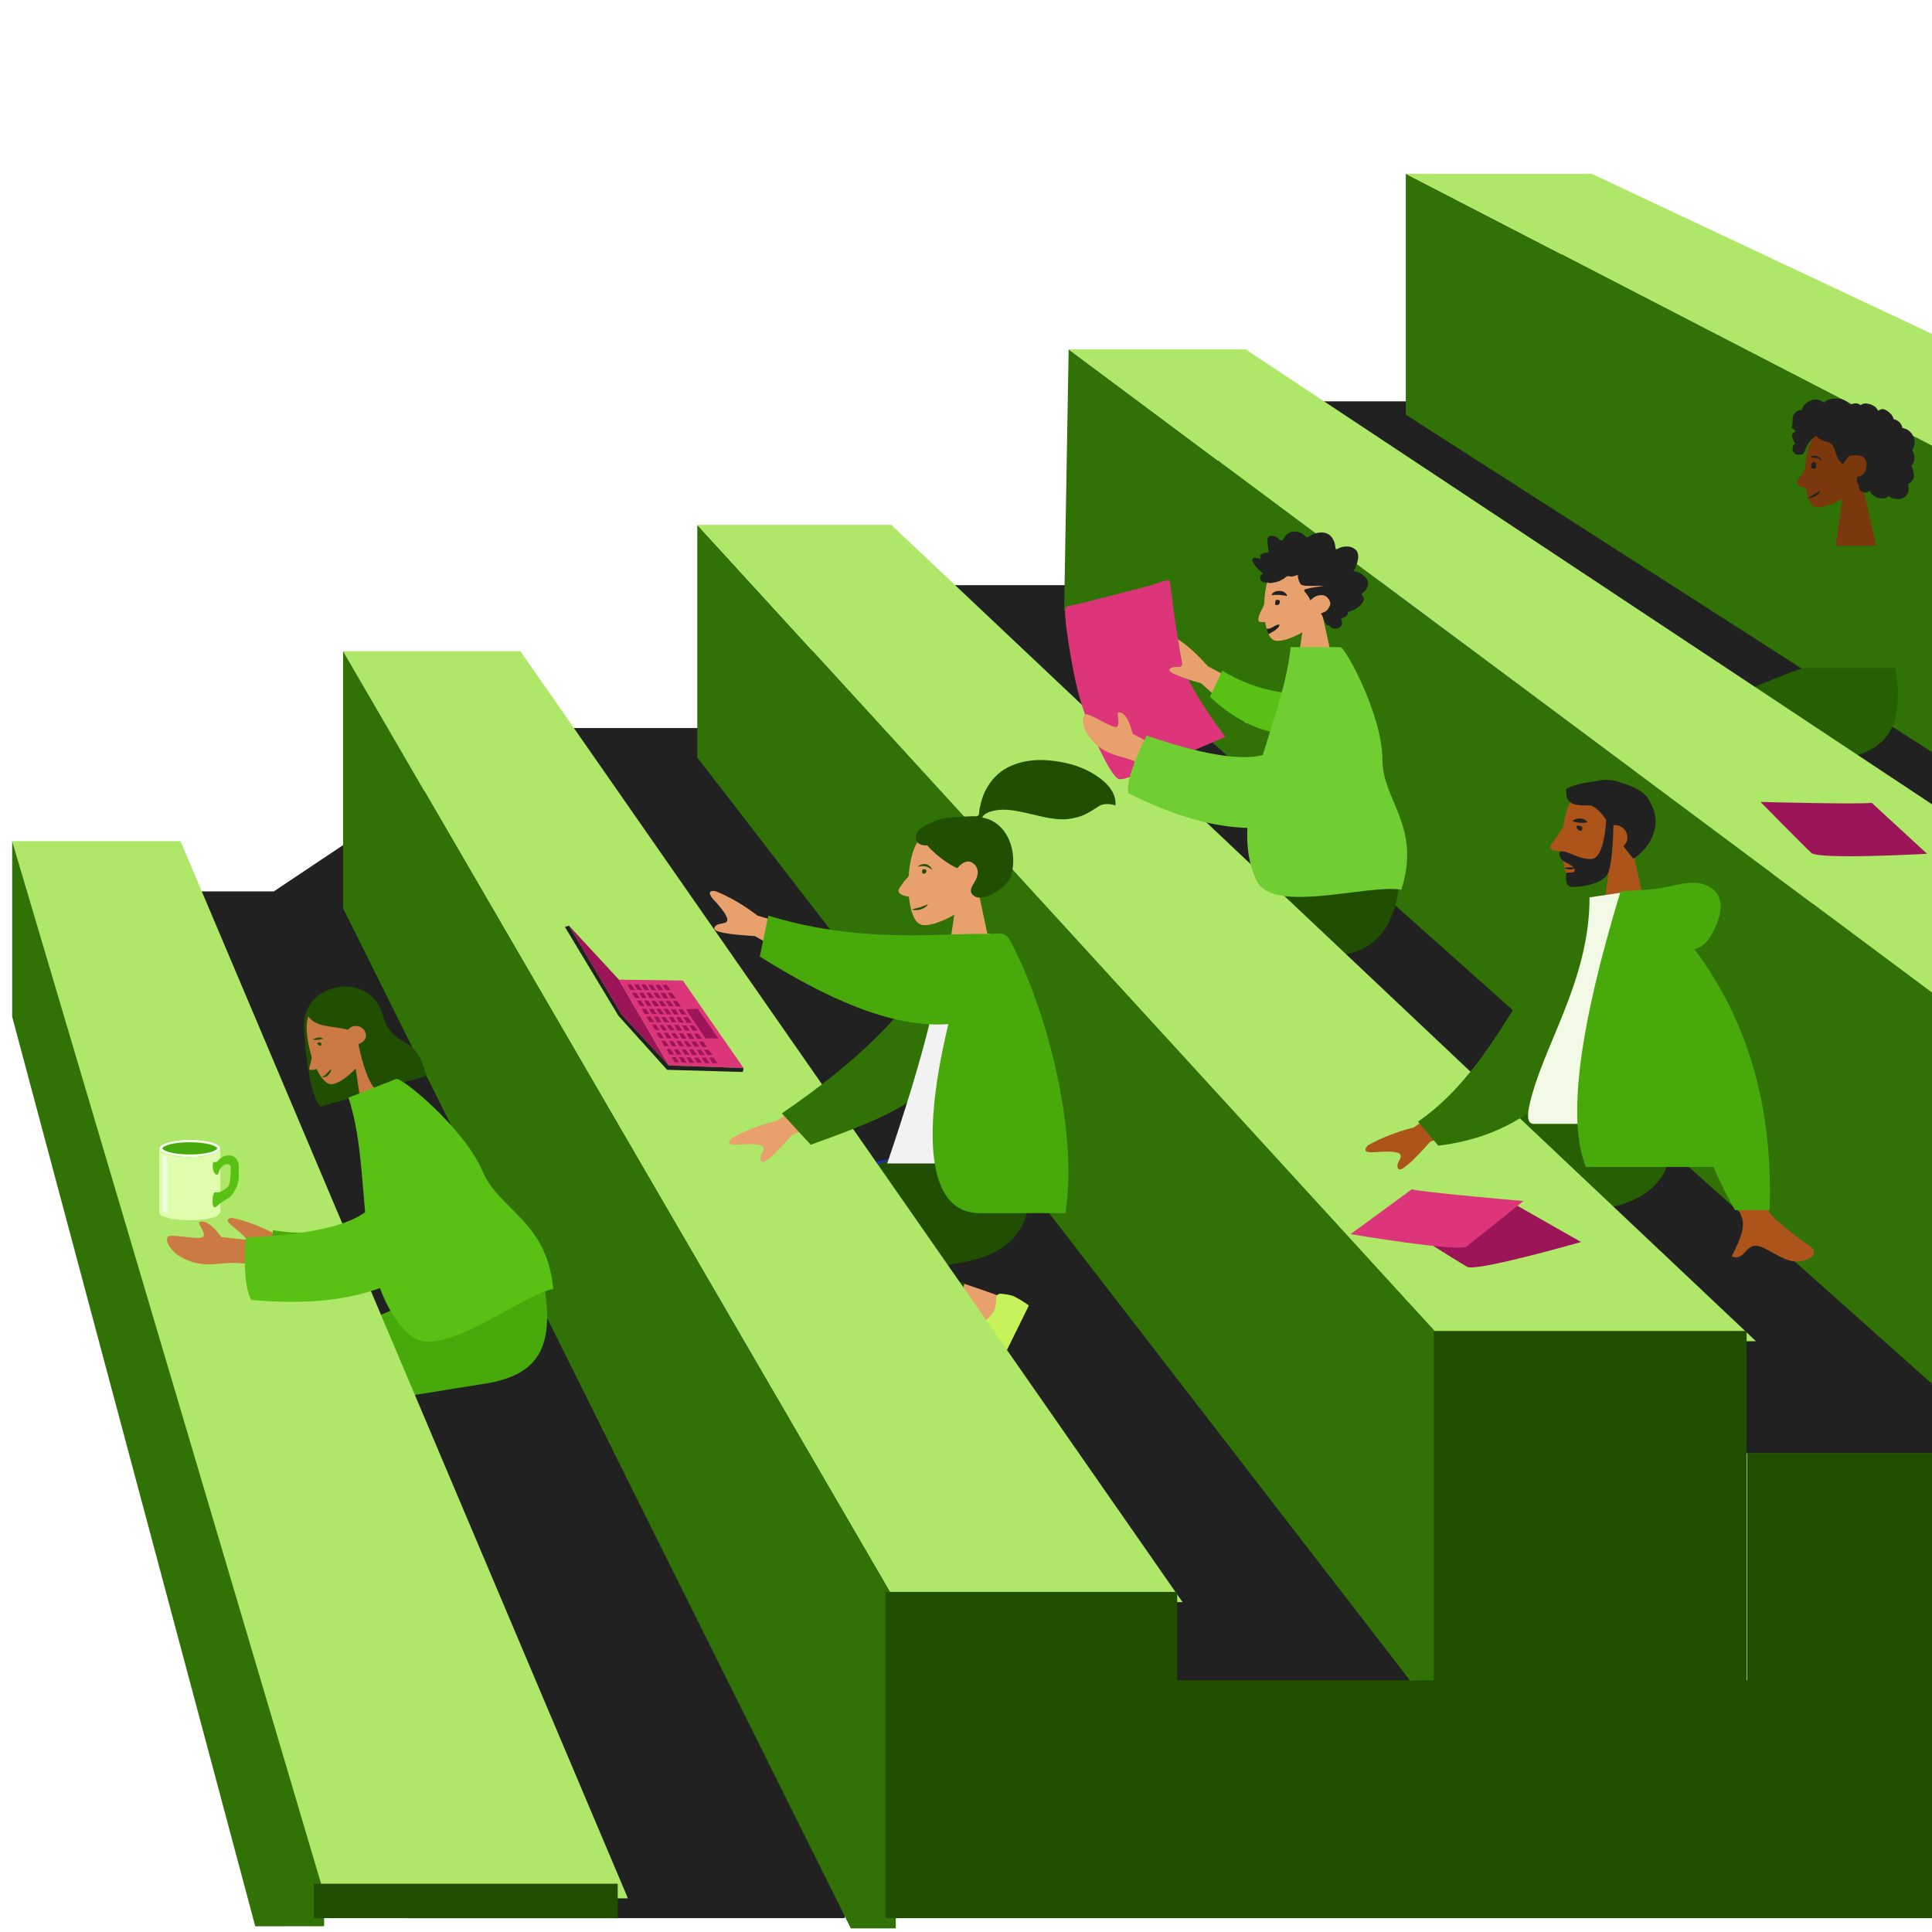 <svg fill="none" height="60" viewBox="0 0 60 60" width="60" xmlns="http://www.w3.org/2000/svg" xmlns:xlink="http://www.w3.org/1999/xlink"><filter id="a" color-interpolation-filters="sRGB" filterUnits="userSpaceOnUse" height="28.238" width="31.723" x="43.02" y="4.759"><feFlood flood-opacity="0" result="BackgroundImageFix"/><feColorMatrix in="SourceAlpha" result="hardAlpha" type="matrix" values="0 0 0 0 0 0 0 0 0 0 0 0 0 0 0 0 0 0 127 0"/><feOffset dx=".319" dy=".319"/><feGaussianBlur stdDeviation=".319"/><feColorMatrix type="matrix" values="0 0 0 0 0.129 0 0 0 0 0.129 0 0 0 0 0.129 0 0 0 0.4 0"/><feBlend in2="BackgroundImageFix" mode="normal" result="effect1_dropShadow_172_62503"/><feBlend in="SourceGraphic" in2="effect1_dropShadow_172_62503" mode="normal" result="shape"/></filter><filter id="b" color-interpolation-filters="sRGB" filterUnits="userSpaceOnUse" height="35.881" width="40.181" x="32.41" y="10.212"><feFlood flood-opacity="0" result="BackgroundImageFix"/><feColorMatrix in="SourceAlpha" result="hardAlpha" type="matrix" values="0 0 0 0 0 0 0 0 0 0 0 0 0 0 0 0 0 0 127 0"/><feOffset dx=".319" dy=".319"/><feGaussianBlur stdDeviation=".319"/><feColorMatrix type="matrix" values="0 0 0 0 0.129 0 0 0 0 0.129 0 0 0 0 0.129 0 0 0 0.4 0"/><feBlend in2="BackgroundImageFix" mode="normal" result="effect1_dropShadow_172_62503"/><feBlend in="SourceGraphic" in2="effect1_dropShadow_172_62503" mode="normal" result="shape"/></filter><filter id="c" color-interpolation-filters="sRGB" filterUnits="userSpaceOnUse" height="8.108" width="10.488" x="33.642" y="26.25"><feFlood flood-opacity="0" result="BackgroundImageFix"/><feColorMatrix in="SourceAlpha" result="hardAlpha" type="matrix" values="0 0 0 0 0 0 0 0 0 0 0 0 0 0 0 0 0 0 127 0"/><feOffset dx=".319" dy=".319"/><feGaussianBlur stdDeviation=".319"/><feColorMatrix type="matrix" values="0 0 0 0 0.129 0 0 0 0 0.129 0 0 0 0 0.129 0 0 0 0.4 0"/><feBlend in2="BackgroundImageFix" mode="normal" result="effect1_dropShadow_172_62503"/><feBlend in="SourceGraphic" in2="effect1_dropShadow_172_62503" mode="normal" result="shape"/></filter><filter id="d" color-interpolation-filters="sRGB" filterUnits="userSpaceOnUse" height="38.532" width="34.155" x="21.017" y="15.664"><feFlood flood-opacity="0" result="BackgroundImageFix"/><feColorMatrix in="SourceAlpha" result="hardAlpha" type="matrix" values="0 0 0 0 0 0 0 0 0 0 0 0 0 0 0 0 0 0 127 0"/><feOffset dx=".319" dy=".319"/><feGaussianBlur stdDeviation=".319"/><feColorMatrix type="matrix" values="0 0 0 0 0.129 0 0 0 0 0.129 0 0 0 0 0.129 0 0 0 0.4 0"/><feBlend in2="BackgroundImageFix" mode="normal" result="effect1_dropShadow_172_62503"/><feBlend in="SourceGraphic" in2="effect1_dropShadow_172_62503" mode="normal" result="shape"/></filter><filter id="e" color-interpolation-filters="sRGB" filterUnits="userSpaceOnUse" height="11.463" width="12.313" x="20.316" y="35.102"><feFlood flood-opacity="0" result="BackgroundImageFix"/><feColorMatrix in="SourceAlpha" result="hardAlpha" type="matrix" values="0 0 0 0 0 0 0 0 0 0 0 0 0 0 0 0 0 0 127 0"/><feOffset dx=".319" dy=".319"/><feGaussianBlur stdDeviation=".319"/><feColorMatrix type="matrix" values="0 0 0 0 0.129 0 0 0 0 0.129 0 0 0 0 0.129 0 0 0 0.4 0"/><feBlend in2="BackgroundImageFix" mode="normal" result="effect1_dropShadow_172_62503"/><feBlend in="SourceGraphic" in2="effect1_dropShadow_172_62503" mode="normal" result="shape"/></filter><filter id="f" color-interpolation-filters="sRGB" filterUnits="userSpaceOnUse" height="40.94" width="27.347" x="10.015" y="19.586"><feFlood flood-opacity="0" result="BackgroundImageFix"/><feColorMatrix in="SourceAlpha" result="hardAlpha" type="matrix" values="0 0 0 0 0 0 0 0 0 0 0 0 0 0 0 0 0 0 127 0"/><feOffset dx=".319" dy=".319"/><feGaussianBlur stdDeviation=".319"/><feColorMatrix type="matrix" values="0 0 0 0 0.129 0 0 0 0 0.129 0 0 0 0 0.129 0 0 0 0.4 0"/><feBlend in2="BackgroundImageFix" mode="normal" result="effect1_dropShadow_172_62503"/><feBlend in="SourceGraphic" in2="effect1_dropShadow_172_62503" mode="normal" result="shape"/></filter><filter id="g" color-interpolation-filters="sRGB" filterUnits="userSpaceOnUse" height="8.973" width="9.708" x="7.921" y="39.365"><feFlood flood-opacity="0" result="BackgroundImageFix"/><feColorMatrix in="SourceAlpha" result="hardAlpha" type="matrix" values="0 0 0 0 0 0 0 0 0 0 0 0 0 0 0 0 0 0 127 0"/><feOffset dx=".319" dy=".319"/><feGaussianBlur stdDeviation=".319"/><feColorMatrix type="matrix" values="0 0 0 0 0.129 0 0 0 0 0.129 0 0 0 0 0.129 0 0 0 0.4 0"/><feBlend in2="BackgroundImageFix" mode="normal" result="effect1_dropShadow_172_62503"/><feBlend in="SourceGraphic" in2="effect1_dropShadow_172_62503" mode="normal" result="shape"/></filter><filter id="h" color-interpolation-filters="sRGB" filterUnits="userSpaceOnUse" height="34.974" width="20.399" x="-.26" y="25.485"><feFlood flood-opacity="0" result="BackgroundImageFix"/><feColorMatrix in="SourceAlpha" result="hardAlpha" type="matrix" values="0 0 0 0 0 0 0 0 0 0 0 0 0 0 0 0 0 0 127 0"/><feOffset dx=".319" dy=".319"/><feGaussianBlur stdDeviation=".319"/><feColorMatrix type="matrix" values="0 0 0 0 0.129 0 0 0 0 0.129 0 0 0 0 0.129 0 0 0 0.4 0"/><feBlend in2="BackgroundImageFix" mode="normal" result="effect1_dropShadow_172_62503"/><feBlend in="SourceGraphic" in2="effect1_dropShadow_172_62503" mode="normal" result="shape"/></filter><filter id="i" color-interpolation-filters="sRGB" filterUnits="userSpaceOnUse" height="3.779" width="3.75" x="4.306" y="34.754"><feFlood flood-opacity="0" result="BackgroundImageFix"/><feColorMatrix in="SourceAlpha" result="hardAlpha" type="matrix" values="0 0 0 0 0 0 0 0 0 0 0 0 0 0 0 0 0 0 127 0"/><feOffset dx=".319" dy=".319"/><feGaussianBlur stdDeviation=".319"/><feColorMatrix type="matrix" values="0 0 0 0 0.129 0 0 0 0 0.129 0 0 0 0 0.129 0 0 0 0.4 0"/><feBlend in2="BackgroundImageFix" mode="normal" result="effect1_dropShadow_172_62503"/><feBlend in="SourceGraphic" in2="effect1_dropShadow_172_62503" mode="normal" result="shape"/></filter><filter id="j" color-interpolation-filters="sRGB" filterUnits="userSpaceOnUse" height="5.353" width="5.077" x="8.802" y="29.998"><feFlood flood-opacity="0" result="BackgroundImageFix"/><feColorMatrix in="SourceAlpha" result="hardAlpha" type="matrix" values="0 0 0 0 0 0 0 0 0 0 0 0 0 0 0 0 0 0 127 0"/><feOffset dx=".319" dy=".319"/><feGaussianBlur stdDeviation=".319"/><feColorMatrix type="matrix" values="0 0 0 0 0.129 0 0 0 0 0.129 0 0 0 0 0.129 0 0 0 0.4 0"/><feBlend in2="BackgroundImageFix" mode="normal" result="effect1_dropShadow_172_62503"/><feBlend in="SourceGraphic" in2="effect1_dropShadow_172_62503" mode="normal" result="shape"/></filter><filter id="k" color-interpolation-filters="sRGB" filterUnits="userSpaceOnUse" height="9.435" width="13.275" x="4.545" y="32.868"><feFlood flood-opacity="0" result="BackgroundImageFix"/><feColorMatrix in="SourceAlpha" result="hardAlpha" type="matrix" values="0 0 0 0 0 0 0 0 0 0 0 0 0 0 0 0 0 0 127 0"/><feOffset dx=".319" dy=".319"/><feGaussianBlur stdDeviation=".319"/><feColorMatrix type="matrix" values="0 0 0 0 0.129 0 0 0 0 0.129 0 0 0 0 0.129 0 0 0 0.4 0"/><feBlend in2="BackgroundImageFix" mode="normal" result="effect1_dropShadow_172_62503"/><feBlend in="SourceGraphic" in2="effect1_dropShadow_172_62503" mode="normal" result="shape"/></filter><filter id="l" color-interpolation-filters="sRGB" filterUnits="userSpaceOnUse" height="7.879" width="8.018" x="27.263" y="22.966"><feFlood flood-opacity="0" result="BackgroundImageFix"/><feColorMatrix in="SourceAlpha" result="hardAlpha" type="matrix" values="0 0 0 0 0 0 0 0 0 0 0 0 0 0 0 0 0 0 127 0"/><feOffset dx=".319" dy=".319"/><feGaussianBlur stdDeviation=".319"/><feColorMatrix type="matrix" values="0 0 0 0 0.129 0 0 0 0 0.129 0 0 0 0 0.129 0 0 0 0.4 0"/><feBlend in2="BackgroundImageFix" mode="normal" result="effect1_dropShadow_172_62503"/><feBlend in="SourceGraphic" in2="effect1_dropShadow_172_62503" mode="normal" result="shape"/></filter><filter id="m" color-interpolation-filters="sRGB" filterUnits="userSpaceOnUse" height="11.283" width="12.411" x="21.406" y="27.029"><feFlood flood-opacity="0" result="BackgroundImageFix"/><feColorMatrix in="SourceAlpha" result="hardAlpha" type="matrix" values="0 0 0 0 0 0 0 0 0 0 0 0 0 0 0 0 0 0 127 0"/><feOffset dx=".319" dy=".319"/><feGaussianBlur stdDeviation=".319"/><feColorMatrix type="matrix" values="0 0 0 0 0.129 0 0 0 0 0.129 0 0 0 0 0.129 0 0 0 0.4 0"/><feBlend in2="BackgroundImageFix" mode="normal" result="effect1_dropShadow_172_62503"/><feBlend in="SourceGraphic" in2="effect1_dropShadow_172_62503" mode="normal" result="shape"/></filter><filter id="n" color-interpolation-filters="sRGB" filterUnits="userSpaceOnUse" height="5.907" width="4.877" x="38.251" y="15.869"><feFlood flood-opacity="0" result="BackgroundImageFix"/><feColorMatrix in="SourceAlpha" result="hardAlpha" type="matrix" values="0 0 0 0 0 0 0 0 0 0 0 0 0 0 0 0 0 0 127 0"/><feOffset dx=".319" dy=".319"/><feGaussianBlur stdDeviation=".319"/><feColorMatrix type="matrix" values="0 0 0 0 0.129 0 0 0 0 0.129 0 0 0 0 0.129 0 0 0 0.4 0"/><feBlend in2="BackgroundImageFix" mode="normal" result="effect1_dropShadow_172_62503"/><feBlend in="SourceGraphic" in2="effect1_dropShadow_172_62503" mode="normal" result="shape"/></filter><filter id="o" color-interpolation-filters="sRGB" filterUnits="userSpaceOnUse" height="11.11" width="11.897" x="32.442" y="17.383"><feFlood flood-opacity="0" result="BackgroundImageFix"/><feColorMatrix in="SourceAlpha" result="hardAlpha" type="matrix" values="0 0 0 0 0 0 0 0 0 0 0 0 0 0 0 0 0 0 127 0"/><feOffset dx=".319" dy=".319"/><feGaussianBlur stdDeviation=".319"/><feColorMatrix type="matrix" values="0 0 0 0 0.129 0 0 0 0 0.129 0 0 0 0 0.129 0 0 0 0.4 0"/><feBlend in2="BackgroundImageFix" mode="normal" result="effect1_dropShadow_172_62503"/><feBlend in="SourceGraphic" in2="effect1_dropShadow_172_62503" mode="normal" result="shape"/></filter><filter id="p" color-interpolation-filters="sRGB" filterUnits="userSpaceOnUse" height="5.848" width="5.094" x="55.001" y="11.74"><feFlood flood-opacity="0" result="BackgroundImageFix"/><feColorMatrix in="SourceAlpha" result="hardAlpha" type="matrix" values="0 0 0 0 0 0 0 0 0 0 0 0 0 0 0 0 0 0 127 0"/><feOffset dx=".319" dy=".319"/><feGaussianBlur stdDeviation=".319"/><feColorMatrix type="matrix" values="0 0 0 0 0.129 0 0 0 0 0.129 0 0 0 0 0.129 0 0 0 0.4 0"/><feBlend in2="BackgroundImageFix" mode="normal" result="effect1_dropShadow_172_62503"/><feBlend in="SourceGraphic" in2="effect1_dropShadow_172_62503" mode="normal" result="shape"/></filter><filter id="q" color-interpolation-filters="sRGB" filterUnits="userSpaceOnUse" height="3.243" width="6.742" x="42.997" y="36.755"><feFlood flood-opacity="0" result="BackgroundImageFix"/><feColorMatrix in="SourceAlpha" result="hardAlpha" type="matrix" values="0 0 0 0 0 0 0 0 0 0 0 0 0 0 0 0 0 0 127 0"/><feOffset dx=".319" dy=".319"/><feGaussianBlur stdDeviation=".319"/><feColorMatrix type="matrix" values="0 0 0 0 0.129 0 0 0 0 0.129 0 0 0 0 0.129 0 0 0 0.4 0"/><feBlend in2="BackgroundImageFix" mode="normal" result="effect1_dropShadow_172_62503"/><feBlend in="SourceGraphic" in2="effect1_dropShadow_172_62503" mode="normal" result="shape"/></filter><filter id="r" color-interpolation-filters="sRGB" filterUnits="userSpaceOnUse" height="3.087" width="6.644" x="41.306" y="36.296"><feFlood flood-opacity="0" result="BackgroundImageFix"/><feColorMatrix in="SourceAlpha" result="hardAlpha" type="matrix" values="0 0 0 0 0 0 0 0 0 0 0 0 0 0 0 0 0 0 127 0"/><feOffset dx=".319" dy=".319"/><feGaussianBlur stdDeviation=".319"/><feColorMatrix type="matrix" values="0 0 0 0 0.129 0 0 0 0 0.129 0 0 0 0 0.129 0 0 0 0.4 0"/><feBlend in2="BackgroundImageFix" mode="normal" result="effect1_dropShadow_172_62503"/><feBlend in="SourceGraphic" in2="effect1_dropShadow_172_62503" mode="normal" result="shape"/></filter><filter id="s" color-interpolation-filters="sRGB" filterUnits="userSpaceOnUse" height="2.962" width="6.448" x="54.036" y="24.267"><feFlood flood-opacity="0" result="BackgroundImageFix"/><feColorMatrix in="SourceAlpha" result="hardAlpha" type="matrix" values="0 0 0 0 0 0 0 0 0 0 0 0 0 0 0 0 0 0 127 0"/><feOffset dx=".319" dy=".319"/><feGaussianBlur stdDeviation=".319"/><feColorMatrix type="matrix" values="0 0 0 0 0.129 0 0 0 0 0.129 0 0 0 0 0.129 0 0 0 0.4 0"/><feBlend in2="BackgroundImageFix" mode="normal" result="effect1_dropShadow_172_62503"/><feBlend in="SourceGraphic" in2="effect1_dropShadow_172_62503" mode="normal" result="shape"/></filter><filter id="t" color-interpolation-filters="sRGB" filterUnits="userSpaceOnUse" height="5.822" width="6.826" x="16.906" y="28.108"><feFlood flood-opacity="0" result="BackgroundImageFix"/><feColorMatrix in="SourceAlpha" result="hardAlpha" type="matrix" values="0 0 0 0 0 0 0 0 0 0 0 0 0 0 0 0 0 0 127 0"/><feOffset dx=".319" dy=".319"/><feGaussianBlur stdDeviation=".319"/><feColorMatrix type="matrix" values="0 0 0 0 0.129 0 0 0 0 0.129 0 0 0 0 0.129 0 0 0 0.4 0"/><feBlend in2="BackgroundImageFix" mode="normal" result="effect1_dropShadow_172_62503"/><feBlend in="SourceGraphic" in2="effect1_dropShadow_172_62503" mode="normal" result="shape"/></filter><filter id="u" color-interpolation-filters="sRGB" filterUnits="userSpaceOnUse" height="16.239" width="15.208" x="41.766" y="23.578"><feFlood flood-opacity="0" result="BackgroundImageFix"/><feColorMatrix in="SourceAlpha" result="hardAlpha" type="matrix" values="0 0 0 0 0 0 0 0 0 0 0 0 0 0 0 0 0 0 127 0"/><feOffset dx=".319" dy=".319"/><feGaussianBlur stdDeviation=".319"/><feColorMatrix type="matrix" values="0 0 0 0 0.129 0 0 0 0 0.129 0 0 0 0 0.129 0 0 0 0.4 0"/><feBlend in2="BackgroundImageFix" mode="normal" result="effect1_dropShadow_172_62503"/><feBlend in="SourceGraphic" in2="effect1_dropShadow_172_62503" mode="normal" result="shape"/></filter><clipPath id="v"><path d="m0 0h60v60h-60z"/></clipPath><g clip-path="url(#v)"><path d="m73.787 17.151-22.14-10.639h-2.016l-4.851 5.952h-5.228l-5.382 5.709h-6.151l-6.025 4.437h-5.899l-7.591 5.073h-5.508l9.632 31.886h13.602l.168-.744 8.234-.758.042-5.168h9.101v-3.166h8.485v-4.6h10.205v-4.14h7.339v-5.33h3.984z" fill="#212121"/><g filter="url(#a)"><path d="m43.339 12.559v-7.481l30.447 15.733-.07 11.228z" fill="#307205"/><path d="m43.339 5.078h5.773l24.673 11.607v4.126z" fill="#afe868"/></g><path d="m42.501 16.361c-.391-.23-1.048.068-1.048.392 0 .974.923 5.56.965 5.844.042.284.559.365.587 0 .042-.582.14-2.597.042-3.517-.042-.379-.07-.744-.112-1.082.475.839 1.23 2.043 2.237 3.612l.545-.243c-.433-1.366-.783-2.34-1.062-2.895-.475-.961-.909-1.786-1.09-2.083-.28-.473-.797-.311-1.062-.027z" fill="#b28b67"/><path d="m45.688 20.595-1.873-4.302c-.447-.704-1.705.149-1.552.555.349.92 2.111 3.91 2.223 4.18z" fill="#1f28cf"/><path d="m49.155 28.915c1.034-1.231 1.734-2.137 2.111-2.719.629-1.015 1.146-1.907 1.3-2.259.391-.825-.895-1.204-1.174-.825-.433.582-1.37 2.408-2.796 5.465z" fill="#b28b67"/><path d="m51.28 28.563 1.929-4.694c.419-.852-1.58-1.42-1.887-1.015-.685.906-2.321 4.478-2.53 4.748z" fill="#2f3676"/><path d="m56.416 27.619c-.375-.539-1.738-2.323-2.481-3.045-.212-.219-.422-.418-.622-.609-.587-.565-1.762.387-1.17.903 1.459 1.283 3.581 2.997 3.757 3.152.252.215.759-.07.515-.401z" fill="#b28b67"/><path d="m53.908 24.099c1.608-.257 2.684-.419 3.229-.514 1.552-.271 1.999-1.069 1.733-2.841h-2.866c-.378.108-1.957.758-4.739 1.962-.503.243-.405.947-.322 1.19 0 .013.853 1.407 2.53 4.207l2.334-1.448-1.915-2.381c-.042-.108-.042-.162.014-.176z" fill="#276002"/><g filter="url(#b)"><path d="m32.729 18.634.14-8.103 29.594 22.051v12.554z" fill="#307205"/><path d="m32.87 10.53h5.494l33.271 22.051h-9.17z" fill="#afe868"/></g><path d="m43.087 34.178c-.447-.257-1.188.068-1.188.447 0 1.109 1.048 6.318 1.104 6.642s.643.419.671 0c.056-.663.154-2.949.056-4.004-.042-.433-.084-.852-.126-1.218.545.961 1.398 2.327 2.53 4.099l.615-.271c-.489-1.556-.895-2.651-1.202-3.301-.531-1.096-1.034-2.043-1.244-2.367-.336-.514-.909-.338-1.216-.027z" fill="#b28b67"/><path d="m46.708 39.007-2.139-4.884c-.517-.798-1.943.162-1.775.622.391 1.042 2.404 4.437 2.53 4.748z" fill="#1f28cf"/><g filter="url(#c)"><path d="m33.961 28.476c0 1.393.685 4.627.685 4.924h1.468c-.21-2.881-.294-4.343-.224-4.383.098-.041 3.83.365 4.949.365 1.622 0 2.293-.988 2.334-2.814h-3.201c-.657.068-4.054.731-5.312.961-.545.108-.699.568-.699.947z" fill="#204f01"/></g><path d="m44.825 36.518 4.18-2.056v-.447h-.503c-4.054 1.001-6.109 1.637-6.207 1.921v.013.014c-.797 1.069-1.286 6.277-1.44 6.669l1.538.216c.587-2.11 2.474-3.585 2.418-6.101.014-.095.014-.162.014-.23z" fill="#204f01"/><path d="m48.655 37.749c.377-.068.741-.135 1.034-.189 1.943-.325 2.516-1.339 2.181-3.544h-3.593c-.587.162-3.635 1.393-5.214 2.056-1.048.433-.713 2.002-.126 2.408 0 .027.014.041.028.054 3.187 1.285 5.704.609 6.556.825l.391-1.19z" fill="#276002"/><g filter="url(#d)"><path d="m21.336 23.206v-7.224l23.192 25.352v11.905z" fill="#307205"/><path d="m21.336 15.982h6.025l26.854 25.352h-9.688z" fill="#afe868"/></g><g filter="url(#e)"><path d="m20.635 45.391c.685-4.085 1.258-6.791 1.594-7.616.224-.541 1.859-.473 1.663.609-.084.46-.391 1.691-.811 3.084-.238.812-.839 2.367-1.663 4.14zm10.163-4.599c-.294-.041-3.691-.379-6.095-.717-.965-.135-.447-1.88.559-1.691.336.068.699.135 1.062.203 1.286.257 3.942 1.163 4.711 1.461.475.176.168.798-.238.744z" fill="#e8a16d"/><path d="m24.646 37.897 4.11-2.029v-.446h-.489c-3.984.988-6.011 1.61-6.095 1.88v.013.014c-.783 1.055-1.258 6.169-1.412 6.561l1.51.216c.573-2.07 2.432-3.517 2.377-6.006 0-.068.014-.135 0-.203z" fill="#1f28cf"/><path d="m28.421 39.1c.377-.068.727-.135 1.02-.189 1.915-.325 2.474-1.312 2.139-3.477h-3.537c-.573.162-3.579 1.38-5.13 2.029-1.034.433-.699 1.975-.126 2.368 0 .027.014.041.028.054 3.131 1.258 5.62.595 6.444.812l.378-1.163z" fill="#204f01"/><path d="m30.768 39.858c.212.022.349.049.436.099.106.057.255.138.43.268-.063.12-.576 1.179-1.571 3.176-.318-.048-.455-.166-.386-.365.063-.181.119-.344.163-.47l.047-1.795c0-.03.031-.06.062-.06l.287.017c.169-.124.262-.244.319-.346.038-.078.063-.211.063-.393.006-.079.056-.133.15-.131-.012.006-.012.006 0 0z" fill="#c6f25a"/></g><g filter="url(#f)"><path d="m10.335 19.905h5.508l20.564 29.532h-8.905z" fill="#afe868"/><path d="m27.501 59.569v-10.133l-17.166-29.532v7.982l15.769 31.683z" fill="#307205"/></g><g filter="url(#g)"><path d="m11.411 43.187c1.677-.271 2.796-.446 3.369-.541 1.622-.271 2.097-1.123 1.817-2.963h-2.991c-.391.108-2.055.798-4.963 2.056-.517.257-.419.988-.336 1.245 0 .013.881 1.474 2.642 4.397l2.446-1.502-1.999-2.489c-.042-.122-.042-.176.014-.203z" fill="#47aa0a"/></g><g filter="url(#h)"><path d="m.059 25.803h5.228l13.895 32.833h-9.436z" fill="#afe868"/><path d="m9.747 59.502v-1.001l-9.688-32.697v5.452l7.549 28.247z" fill="#307205"/></g><g filter="url(#i)"><path d="m6.526 37.306c0-.041 0-.081 0-.122 0-.054 0-.095 0-.149 0-.135 0-.271 0-.406 0-.162 0-.311 0-.473 0-.149 0-.298 0-.433 0-.095 0-.203 0-.298v-.068h-1.901v.149.379.487.473.365.108c0 .095.084.122.154.149.084.027.154.041.238.068.182.027.363.041.559.041.224 0 .447-.013.657-.068.056-.013.126-.027.182-.054.056-.054.112-.081.112-.149z" fill="#dffdad"/><path d="m5.576 35.614c.525 0 .951-.121.951-.271s-.426-.271-.951-.271c-.525 0-.951.121-.951.271s.426.271.951.271z" fill="#47aa0a"/><path d="m5.576 35.154c.238 0 .461.027.629.068.182.054.224.108.224.122s-.042.068-.224.122c-.168.041-.391.068-.629.068-.238 0-.461-.027-.629-.068-.182-.054-.224-.108-.224-.122s.042-.068.224-.122c.168-.041.391-.068.629-.068zm0-.081c-.517 0-.951.122-.951.271s.419.271.951.271c.531 0 .951-.122.951-.271s-.419-.271-.951-.271z" fill="#f2f9e5"/><path d="m4.835 35.587c-.042-.013-.084-.027-.112-.013-.014.013 0 .068 0 .095v.122.582.839c0 .027 0 .041.014.068.014.041.098.068.14.081.014-.068 0-.135 0-.203 0-.068 0-.135 0-.203 0-.149 0-.284 0-.433 0-.284 0-.568 0-.852-.014-.054-.028-.068-.042-.081z" fill="#f2f9e5"/><path d="m6.414 35.763c.028-.013.042-.041.056-.054.14-.162.419-.216.559-.027.056.081.07.162.07.257v.271c0 .149-.042.284-.112.419-.056.108-.14.23-.252.284-.112.068-.224.135-.322.23-.014.013-.028.027-.042.027-.07.027-.084-.081-.084-.122-.014-.054 0-.122 0-.176 0-.041.014-.068.028-.108 0-.014.014-.041.028-.054.014-.014.014 0 .042 0 .084.013.14-.014.21-.054.084-.041.196-.122.21-.216.042-.176.042-.352.042-.528 0-.095-.168-.095-.224-.041-.056.041-.112.108-.14.176-.014.041-0.0.081-.042.108-.014 0-.014.013-.028.013s-.028-.013-.042-.027c-.042-.041-.056-.081-.07-.135-.014-.041-.014-.081-.014-.108 0-.041-0-.108.042-.135.042.013.056.013.084 0z" fill="#59c114"/></g><g filter="url(#j)"><path d="m9.133 31.661c.014.703.21 2.219.517 2.381l1.538-.433s0 0 0-.013c.545-.216.853-.812.685-1.38l-.322-1.069c-.182-.609-.839-.961-1.468-.785l-.112.027c-.573.176-.923.717-.839 1.272z" fill="#204f01"/><path d="m11.202 32.189c.154-.338.224-.731.084-1.096-.405-1.069-1.901-.392-2.055.243-.14.636.322 2.029.741 2.016.168 0 .475-.189.755-.487l.224 1.529 1.272-.352z" fill="#cb7a43"/><path d="m10.811 32.108c.126.622.349 1.312.573 1.42l1.538-.433c-.349-1.461-1.006-.676-1.412-2.016-.07-.041-.126-.068-.196-.095l-.014-.041c-.419-.446-.839-.622-1.244-.5-.615.176-.727.5-.811.785.252.379.741.298 1.244.433.042-.054.098-.095.168-.108.154-.041.322.041.377.203.056.162-.056.298-.224.352 0 0 .014-.014 0 0z" fill="#204f01"/><path d="m9.371 32.351c.014.162-.042.325-.084.487v.054c.014.013.014.013.028.013.098.014.196-.013.266-.081" fill="#cb7a43"/><g fill="#204f01"><path d="m9.594 32.053c-.182 0 .126.23.056.013-.014-.013-.028-.013-.056-.013z"/><path d="m9.678 33.123c.07-.027.112-.054.154-.108.042-.041.084-.095.14-.135-.014.068-.042.135-.098.189-.028.027-.056.054-.098.054-.028.013-.07.013-.098 0z"/><path d="m9.398 31.959c.056-.027.098-.041.154-.054.056-.014.126 0 .168.041-.056.013-.112.013-.154.027-.042 0-.112.013-.168-.013z"/></g></g><g filter="url(#k)"><path d="m10.042 39.209-1.845-.663c-.783.095-1.174.081-1.146-.027.042-.162.266-.135.308-.243s-.224-.325-.475-.528c-.252-.203-.084-.243.014-.243.377.081.797.23 1.258.46l2.265.243z" fill="#cb7a43"/><path d="m7.847 39.02c-.461-.108-.853-.135-1.188-.108-.643.068-.923.041-1.356-.189-.224-.122-.517-.447-.419-.622.056-.122.797.068 1.048.013.252-.054-.182-.487-.042-.487.154-.054.391.095.671.473l.993.108z" fill="#cb7a43"/><path d="m10.894 38.98c-.769.325-1.873.176-2.768-.176l.028-.92c1.16.203 2.083-.013 2.726-.257.629.243.615 1.096.014 1.353z" fill="#47aa0a"/><path d="m10.502 33.771 1.482-.582c.168-.068 2.125 1.542 2.684 2.868.517 1.218 1.999 1.529 2.195 3.653-1.034.203-3.509 2.259-4.431 1.448-.447-.392-.741-.906-.951-1.474-.993.365-2.307.528-3.998.365-.182-.325-.238-.974-.168-1.935 1.859-.081 3.089-.338 3.705-.785-.112-1.231-.168-2.516-.517-3.558z" fill="#59c114"/></g><g filter="url(#l)"><path d="m30.086 27.467c.294-.338.503-.758.461-1.218-.098-1.339-2.027-1.042-2.404-.365-.378.676-.336 2.394.154 2.516.196.054.601-.068 1.02-.311l-.266 1.799h1.552z" fill="#e8a16d"/><path d="m34.321 24.693c-.182-.054-.363-.068-.517.027-.168.108-.322.216-.531.298-.196.068-.392.108-.587.108-.391 0-.783-.122-1.16-.203-.307-.068-.643-.135-.965-.068-.126.027-.322.081-.378.216.811.135 1.118 1.109.895 1.813-.126.379-.853.825-1.146.622-.182-.122-.07-.298 0-.406.14-.216.182-.487-.07-.636-.224-.122-.447.176-.447.176-.056 0-.573-.284-.937-.704-.349.013-.405-.203-.322-.392.084-.189.615-.419.895-.46.21-.027.755-.054.853-.054.07 0 .14.014.168-.041.028-.041.014-.122.028-.176.014-.068.028-.122.042-.189.042-.176.112-.352.21-.514.182-.298.433-.528.769-.663.363-.149.769-.189 1.16-.149.447.041.881.149 1.272.365.363.203.811.555.769 1.028z" fill="#204f01"/><path d="m27.946 26.804c-.028.108-.154.189-.224.298-.028.054-.154.189-.14.257.028.149.363.176.447.189" fill="#e8a16d"/><g fill="#204f01"><path d="m28.408 26.681c-.098-.027-.098.054-.084.122.126.054.168-.108.084-.122z"/><path d="m28.184 26.6c.056-.068.154-.095.252-.081.098.027.168.095.196.176-.07-.054-.14-.095-.21-.108s-.154-.013-.238.013z"/><path d="m27.988 27.926c.098-.027.182-.041.266-.068.084-.027.168-.068.252-.095-.056.081-.14.135-.238.162-.084.027-.182.027-.28 0z"/></g></g><g filter="url(#m)"><path d="m25.025 29.834-1.901-1.082c-.895-.054-1.314-.135-1.258-.257.07-.176.322-.095.391-.203.07-.108-.168-.406-.419-.676-.238-.271-.042-.284.07-.257.405.162.839.406 1.3.758l2.446.717zm1.3 4.261-2.041.825c-.573.663-.895.933-.965.825-.098-.162.126-.311.07-.433-.056-.122-.433-.108-.811-.081-.363.027-.266-.135-.168-.203.378-.216.839-.406 1.398-.541l2.069-1.461z" fill="#e8a16d"/><path d="m29.065 29.063c-1.118 2.029-2.754 3.585-5.102 5.195l.895.974c2.628-.947 4.012-1.515 4.697-3.436.168-.487.294-2.016.391-2.814z" fill="#307205"/><path d="m32.211 35.813h-4.977c1.132-3.328 1.705-5.614 1.733-6.859 0-.068.126-.176.182-.162.392.108.811.068 1.258-.122 1.16 1.84 1.566 4.112 1.803 7.143z" fill="#f2f2f2"/><path d="m29.959 28.684c-1.426.013-3.746.257-6.416-.568l-.266 1.272c2.013 1.258 4.068 2.232 5.857 2.097-.783 3.233-.741 5.871.979 5.871h2.656c.419-2.746-.685-6.548-1.72-8.469-.042-.068-.126-.216-.322-.216-.168.014-.419.014-.769.014z" fill="#47aa0a"/></g><g filter="url(#n)"><path d="m40.755 18.804c.252-.284.419-.622.391-1.015-.084-1.123-1.692-.866-1.999-.311-.307.555-.28 1.989.126 2.097.168.041.503-.054.853-.257l-.224 1.502h1.3z" fill="#e8a16d"/><path d="m41.705 17.424c.042-.041.07-.095.084-.149s.042-.108.056-.176c.028-.122.028-.257-.056-.338-.07-.068-.168-.108-.266-.108-.07 0-.126 0-.196.027-.056.013-.112.054-.168.081 0-.122-.028-.257-.098-.365s-.168-.162-.28-.176c-.126-.013-.238.013-.349.068-.028.013-.056.027-.084.041-.028.014-.042.027-.07.041-.028 0-.042-.013-.056-.027-.028-.027-.042-.041-.07-.068-.112-.081-.252-.108-.391-.068-.056.027-.112.054-.154.108-.042.041-.056.122-.112.149-.028.014-.042 0-.056-.013-.028-.013-.056-.041-.084-.068-.042-.027-.084-.054-.126-.054-.07-.013-.168-.013-.182.081-.014.027 0 .068 0 .108 0 .041 0 .095.014.135 0 .041.014.068.014.108 0 .014.014.054 0 .068-.014.027-.056.013-.07.013-.042 0-.084.013-.112.027-.028.013-.056.027-.07.068-.014.013 0 .041 0 .054v.054c-.056-.027-.238-.081-.252.014-.014.027.014.068.028.095.028.041.056.081.084.122.07.081.14.149.224.216-.098.041-.126.162-.042.243.042.027.084.041.14.041.014 0 .042-.014.056 0 .014 0 .014.013.028.013.07 0 .14-.013.21-.027.112-.027.224-.081.322-.162.028-.027.042-.027.07-.027.028 0 .056.014.084.014.07 0 .14-.027.21-.054 0 .081.028.189.07.257.028.068.098.068.154.081.196.014.392 0 .587 0-.196.041-.391.054-.573.108-.084.027-.014.081.014.122.056.068.112.149.14.23.098-.122.252-.189.405-.162.168.041.28.257.168.406-.056.095-.168.122-.252.162.07.068.084.176.126.257.014.041.056.095.098.108.014 0 .042 0 .056.013.014.014.014.041.042.054.084.054.224.054.293-.027.07-.068.056-.176 0-.243.098-.041.252-.081.224-.216.196-.013.685-.325.419-.555.14-.081.28-.271.182-.446-.126-.189-.294-.257-.433-.257z" fill="#212121"/><path d="m38.951 18.412c-.042.176-.224.365-.182.568.084.041.196.013.294.013" fill="#e8a16d"/><g fill="#212121"><path d="m39.007 19.21c.168.013.266-.135.405-.135.028.108-.252.257-.336.298"/><path d="m39.3 18.33c-.014.041-.028.095-.014.135.112.027.154-.041.14-.135-.056-.027-.112-.027-.14 0"/><path d="m39.175 18.168c0-.054.056-.095.098-.108.042-.027.098-.027.154-.027.056 0 .098.013.14.041.042.027.084.068.084.122-.042-.013-.084-.027-.126-.027-.042 0-.07-.013-.112-.013-.042 0-.07 0-.112 0-.042 0-.07 0-.126.013z"/></g></g><g filter="url(#o)"><path d="m39.12 21.387-1.929-1.015c-.322-.365-.629-.649-.951-.852-.098-.041-.266-.068-.112.203.154.271.307.555.224.636-.084.081-.28-.027-.377.108-.056.095.28.23 1.006.433l1.398 1.245z" fill="#e8a16d"/><path d="m40.168 21.239c-.671-.014-1.58-.149-2.53-.731l-.378.812c.657.636 1.594 1.163 2.405 1.136.643-.013.965-.771.503-1.218z" fill="#59c114"/><path d="m32.801 18.519c.867-.189 1.719-.433 2.586-.649.112-.027.531-.203.615-.162 0 0 .07.433.084.568.042.419.112.839.182 1.258.042.284.084.541.112.663 0 .027.014.054.014.068 0 .041 0 .068-.014.095-.084.081-.28-.027-.378.108-.056.068.154.176.587.311.238.541 1.062 1.691 1.146 1.786-.657.284-1.328.568-1.985.839-.168.068-1.132.528-1.314.473-.168-.041-.433-.568-.573-.852-.336-.676-.601-1.393-.769-2.138-.056-.203-.461-2.327-.294-2.367z" fill="#dc3579"/><path d="m35.667 23.741c-.363-.257-.699-.419-1.02-.514-.601-.162-.839-.284-1.132-.649-.154-.189-.293-.582-.14-.704.098-.081.685.338.923.379.238.054.014-.5.14-.446.168 0 .307.216.419.663l.839.446z" fill="#e8a16d"/><path d="m38.896 23.133c-.713.176-1.915-.027-3.607-.609-.419.839-.615 1.434-.573 1.786 1.44.731 2.684 1.055 3.704 1.082-.028.582.042 1.15.294 1.65.503 1.042 3.495.081 4.487.271.629-1.975-.587-2.773-.587-4.031 0-1.38-1.146-3.504-1.314-3.504h-1.538c-.098 1.042-.517 2.205-.867 3.355z" fill="#70ce33"/></g><g filter="url(#p)"><path d="m57.501 14.669c.238-.271.405-.609.377-.988-.084-1.082-1.649-.852-1.943-.298-.307.555-.266 1.948.126 2.043.154.041.489-.054.839-.257l-.21 1.461h1.258z" fill="#7a380c"/><path d="m55.362 12.613c.028-.095.098-.162.196-.189.028 0 .042-.014.07-.014h.014v-.013c0-.013.014-.027.014-.041.014-.054.056-.095.098-.135.07-.068.182-.122.28-.135.056 0 .112 0 .168.027.028.013.056.027.084.041.014 0 .028.027.042.027s.028-.027.028-.027c.084-.068.196-.095.307-.095.126 0 .252.013.349.081.028.013.042.027.07.054.014.013.014.013.028.027l.014.014c.014.013.014.013.028.013.056-.027.112-.041.168-.041.042 0 .07.013.098.027.014 0 .042.027.042.027.014 0 .042-.013.042-.027.07-.027.14-.027.196-.014.07.014.14.041.196.081.028.013.056.041.07.068.014.014.014.027.028.041 0 0 .014.014.014.027 0 0 .07-.041.084-.041.042-.013.084-.013.112 0 .07.027.14.081.182.122.028.027.056.054.07.095.014.014.014.027.028.054 0 .013 0 .013.014.027 0 .013.014.013.028.013.056.014.112.054.154.095.042.041.07.108.084.162v.013h.014c.014 0 .028 0 .042.013.028 0 .056.014.084.027.098.054.168.135.21.243s.042.23-.014.338c-.014.013-.014.027-.028.054 0 .013-.014.013 0 .013 0 .014.014.027.014.027.014.041.028.068.042.108.014.068.014.135 0 .189 0 .027-.014.054-.028.081-.014.013-.014.027-.028.041l-.014.013s-.014 0-.014.013c-.014.014-.014 0 0 .014 0 .013.014.041.028.054.014.013.014.041.014.054.014.041.028.081.028.108.014.081.014.149-.028.216-.014.027-.042.054-.07.081-.014.014-.028.014-.042.027-.014 0-.014 0-.028.013v.027c.014.081.014.149 0 .23-.028.068-.07.135-.126.162-.112.081-.28.068-.405.013-.028-.013-.07-.041-.084-.054-.07.095-.21.081-.308.068-.126-.027-.224-.122-.28-.23-.084.095-.252.068-.307-.041-.014-.027-.028-.054-.028-.081 0-.013 0-.027 0-.041 0-.013-.014-.041-.028-.054-.014-.041-.028-.068-.028-.108 0-.013 0-.041 0-.054 0-.014 0-.027 0-.054.028 0 .07 0 .098-.014.028-.013.056-.027.084-.054.056-.054.084-.108.098-.176.042-.149.028-.311-.126-.392-.07-.041-.28-.041-.363-.013-.084.013-.182.203-.196.216 0 .013 0 .027-.014.027-.028.013-.056-.013-.07-.027-.028-.027-.042-.054-.07-.081-.042-.068-.07-.135-.098-.216-.014-.054-.028-.122-.056-.176-.028-.054-.056-.108-.112-.135-.056-.041-.126-.054-.196-.068-.07-.027-.126-.054-.182-.095-.014-.014-.028-.027-.028-.027 0-.013-.014-.027-.028-.027-.014-.013-.042.014-.056.027-.07.041-.126.108-.168.162-.042.068-.084.122-.112.203-.028.054-.042.122-.084.162-.014.013-.154.027-.196.013-.042-.013-.098-.068-.112-.095-.014-.027-.014-.054-.014-.095 0-.013.014-.041.014-.054s0-.027.014-.041c.014-.027.042-.041.07-.054-.028-.027-.056-.054-.07-.095-.014-.041-.028-.081-.042-.122 0-.041 0-.068.028-.095.014-.027.056-.054.084-.068-.042-.041-.084-.081-.126-.122.056-.122.014-.243.042-.352z" fill="#212121"/><path d="m55.74 14.223c-.014.149-.307.352-.238.501.042.095.28.108.363.108" fill="#7a380c"/><g fill="#212121"><path d="m56.062 14.02c-.112 0-.154.108-.126.203.028.013.112.013.14 0 .014-.041.014-.122 0-.162-.028 0-.042-.013-.056-.027"/><path d="m55.823 15.143c.07-.041.14-.068.196-.108.07-.041.126-.081.196-.122-.028.081-.084.135-.154.176-.07.041-.154.068-.238.054z"/><path d="m55.894 13.871c.07-.027.14-.041.21-.027.042.013.07.027.098.054.028.027.042.068.042.095-.028-.027-.042-.041-.07-.068-.028-.013-.056-.027-.084-.027-.056 0-.126 0-.196-.027z"/></g></g><g filter="url(#q)"><path d="m46.713 37.075c-.308.135-3.397.744-3.397.744s1.636 1.042 1.929 1.204c.28.162 3.537-.771 3.537-.771z" fill="#9b1558"/></g><g filter="url(#r)"><path d="m43.526 36.615c.322.095 3.467.365 3.467.365s-1.51 1.218-1.761 1.407c-.266.189-3.607-.379-3.607-.379z" fill="#dc3579"/></g><g filter="url(#s)"><path d="m57.808 24.613c-.336.054-3.453-.027-3.453-.027s1.342 1.366 1.58 1.583c.238.216 3.593.027 3.593.027z" fill="#9b1558"/></g><g filter="url(#t)"><path d="m18.902 30.105 1.552 2.665-1.468-1.583-1.636-2.76z" fill="#9b1558"/><path d="m18.902 30.105 1.985.027 1.887 2.719-2.321-.081z" fill="#dc3579"/><path d="m17.35 28.427 1.636 2.76 1.468 1.583 2.321.081-.028.122-2.349-.068-1.51-1.677-1.663-2.76z" fill="#212121"/><g fill="#9b1558"><path d="m19.168 30.253h.112l.126.176-.154-.013z"/><path d="m19.628 30.429-.154-.013-.098-.162h.126z"/><path d="m19.838 30.429h-.14l-.098-.176h.126z"/><path d="m20.062 30.429h-.14l-.112-.162h.126z"/><path d="m20.286 30.429h-.154l-.098-.162h.126z"/><path d="m20.509 30.429h-.154l-.098-.162h.126z"/><path d="m19.307 30.511h.126l.112.162h-.14z"/><path d="m19.53 30.511h.126l.112.162h-.14z"/><path d="m19.754 30.511h.126l.112.162h-.14z"/><path d="m19.978 30.511h.126l.112.176-.14-.014z"/><path d="m20.188 30.511h.14l.112.176h-.14z"/><path d="m20.412 30.511h.14l.112.176h-.14z"/><path d="m19.461 30.754h.126l.112.176-.14-.014z"/><path d="m19.684 30.754h.126l.112.176-.14-.014z"/><path d="m19.908 30.754.126.013.126.162h-.154z"/><path d="m20.132 30.768h.126l.126.162h-.154z"/><path d="m20.355 30.768h.126l.126.162h-.154z"/><path d="m20.579 30.768h.126l.126.176-.154-.013z"/><path d="m19.614 31.011h.126l.112.162h-.14z"/><path d="m19.838 31.011h.126l.112.162h-.14z"/><path d="m20.061 31.011h.126l.126.176-.154-.013z"/><path d="m20.285 31.011h.126l.126.176h-.14z"/><path d="m20.509 31.025h.14l.112.162h-.14z"/><path d="m20.747 31.025h.126l.126.162h-.154z"/><path d="m19.754 31.254h.126l.126.176-.154-.014z"/><path d="m20.117 31.254.112.176h-.14l-.098-.176z"/><path d="m20.342 31.268.126.162h-.154l-.098-.162z"/><path d="m20.579 31.268.112.162h-.14l-.098-.162z"/><path d="m20.803 31.268.126.176-.154-.013-.098-.162z"/><path d="m21.04 31.268.126.176h-.154l-.112-.176z"/><path d="m20.061 31.755h.126l.112.176-.14-.014z"/><path d="m20.299 31.755h.126l.112.176h-.14z"/><path d="m20.523 31.769h.126l.126.162h-.14z"/><path d="m20.761 31.769h.126l.126.176-.154-.013z"/><path d="m20.998 31.769h.126l.126.176h-.154z"/><path d="m21.236 31.782h.126l.126.162h-.154z"/><path d="m19.922 31.498h.126l.112.176-.14-.013z"/><path d="m20.16 31.512h.112l.126.162h-.14z"/><path d="m20.383 31.512h.126l.126.162h-.154z"/><path d="m20.621 31.512h.126l.126.176h-.154z"/><path d="m20.858 31.525h.126l.126.162h-.154z"/><path d="m21.096 31.525h.126l.126.162h-.154z"/><path d="m20.216 31.998.126.014.112.162h-.14z"/><path d="m20.453 32.012h.126l.112.162h-.14z"/><path d="m20.691 32.012h.126l.112.176-.14-.013z"/><path d="m20.914 32.012.126.013.126.162h-.14z"/><path d="m21.152 32.026h.126l.126.162h-.154z"/><path d="m21.39 32.026h.126l.126.176-.154-.013z"/><path d="m20.383 32.256h.112l.126.176h-.154z"/><path d="m20.607 32.269h.126l.126.162h-.154z"/><path d="m20.845 32.269h.126l.126.176-.154-.013z"/><path d="m21.081 32.269h.126l.126.176h-.154z"/><path d="m21.32 32.283h.126l.126.162h-.154z"/><path d="m21.543 32.283h.14l.126.162h-.154z"/><path d="m20.538 32.513h.126l.112.162h-.14z"/><path d="m20.761 32.513h.126l.126.176-.154-.014z"/><path d="m20.998 32.513.126.013.126.162h-.154z"/><path d="m21.236 32.526h.126l.126.162h-.154z"/><path d="m21.474 32.526h.126l.126.176-.154-.013z"/><path d="m21.698 32.526h.14l.126.176h-.154z"/><path d="m20.985 31.024.601.906h.405l-.643-.92z"/></g></g><path d="m19.183 58.501h-9.436v1.069h9.436z" fill="#204f01"/><path d="m73.856 35.666h-2.223v-3.084h-9.17v12.54h-8.206v7.062h-.014v-10.85h-9.716v10.85h-7.968v-2.746h-9.059v10.133h46.355z" fill="#204f01"/><g filter="url(#u)"><path d="m46.18 34.3-2.083.839c-.587.663-.923.947-.993.839-.098-.162.126-.311.07-.433-.056-.122-.447-.108-.825-.081-.378.027-.266-.135-.182-.216.377-.216.853-.406 1.426-.555l2.097-1.488zm8.443 3.017c.098.189.797.744 1.272 1.069.196.135.112.298.042.338-.601.352-.993-.068-1.51-.298-.559-.257-.517.46-.965.271.14-.298.461-.852.307-1.218-.07-.162-.531-1.569-1.37-4.221h1.37c.433 2.449.713 3.801.853 4.058z" fill="#ac5419"/><path d="m49.857 27.658-.573-.095c-2.111 1.759-2.978 5.154-5.564 6.953l.629.744c4.487-.541 5.606-4.667 5.508-7.603z" fill="#307205"/><path d="m52.024 33.719c-.126 1.015-.322 1.745-.601 2.192h1.468c-.28-.609-.559-1.339-.867-2.192z" fill="#212121"/><path d="m50.416 26.224c.307-.338.503-.771.475-1.245-.098-1.366-2.055-1.069-2.446-.379-.377.69-.336 2.435.154 2.557.196.054.615-.068 1.034-.325l-.266 1.826h1.58z" fill="#ac5419"/><path d="m49.564 25.142c-.056.812-.224 1.218-.475 1.218-.391 0-.713-.243-.895-.243-.126 0-.098.149-.014.257.07.095.405.176.405.325s-.266.027-.266.122c0 .135-.042.406.21.406.252 0 .979-.095 1.104-.46.084-.23.14-.731.154-1.461h.042c.224 0 .392.176.392.379 0 .108-.042.203-.126.271.098.122.196.257.308.392.447-.257.965-1.015.531-1.732-.126-.352-.587-.541-.909-.622-.252-.108-.531-.122-.755-.054-.447.041-.839.162-.951.243 0 .406.084.528.769.514.21.095.336.243.475.446z" fill="#212121"/><path d="m48.235 25.358c-.112.176-.238.352-.363.528-.196.257.308.243.447.216" fill="#ac5419"/><g fill="#212121"><path d="m48.263 26.644c.056-.027.126-.027.182-.027s.112 0 .168-.014c-.028.054-.098.081-.168.081-.056 0-.112-.013-.182-.041z"/><path d="m48.724 25.318c-.238-.027.112.352.098.041-.042-.013-.084-.027-.126-.041"/><path d="m48.515 25.195c.028-.041.07-.068.112-.081.042-.014.084-.014.126-.014.042 0 .084.014.126.027.042.013.084.054.098.095l-.112.013c-.042 0-.07 0-.098 0-.028 0-.07 0-.098-.013-.07-.013-.112-.027-.154-.027z"/></g><path d="m52.345 34.584c-2.279 0-3.956 0-5.032 0-.224 0-.182-.325-.154-.487.378-1.867 1.887-3.896 1.887-6.548l1.454-.216c1.188 1.853 1.608 4.153 1.845 7.251z" fill="#f2f9e5"/><path d="m52.303 29.159c.21-.054.377-.189.503-.406.531-.92.336-1.434-.224-1.61-.559-.176-1.076.176-1.971.176-.056 0-.098 0-.14.013l-.461.027c-1.3 4.275-1.663 7.129-1.076 8.563h3.956c.238.528.461.974.671 1.339h1.076c.112-3.193-.671-5.885-2.334-8.103z" fill="#47aa0a"/></g></g></svg>